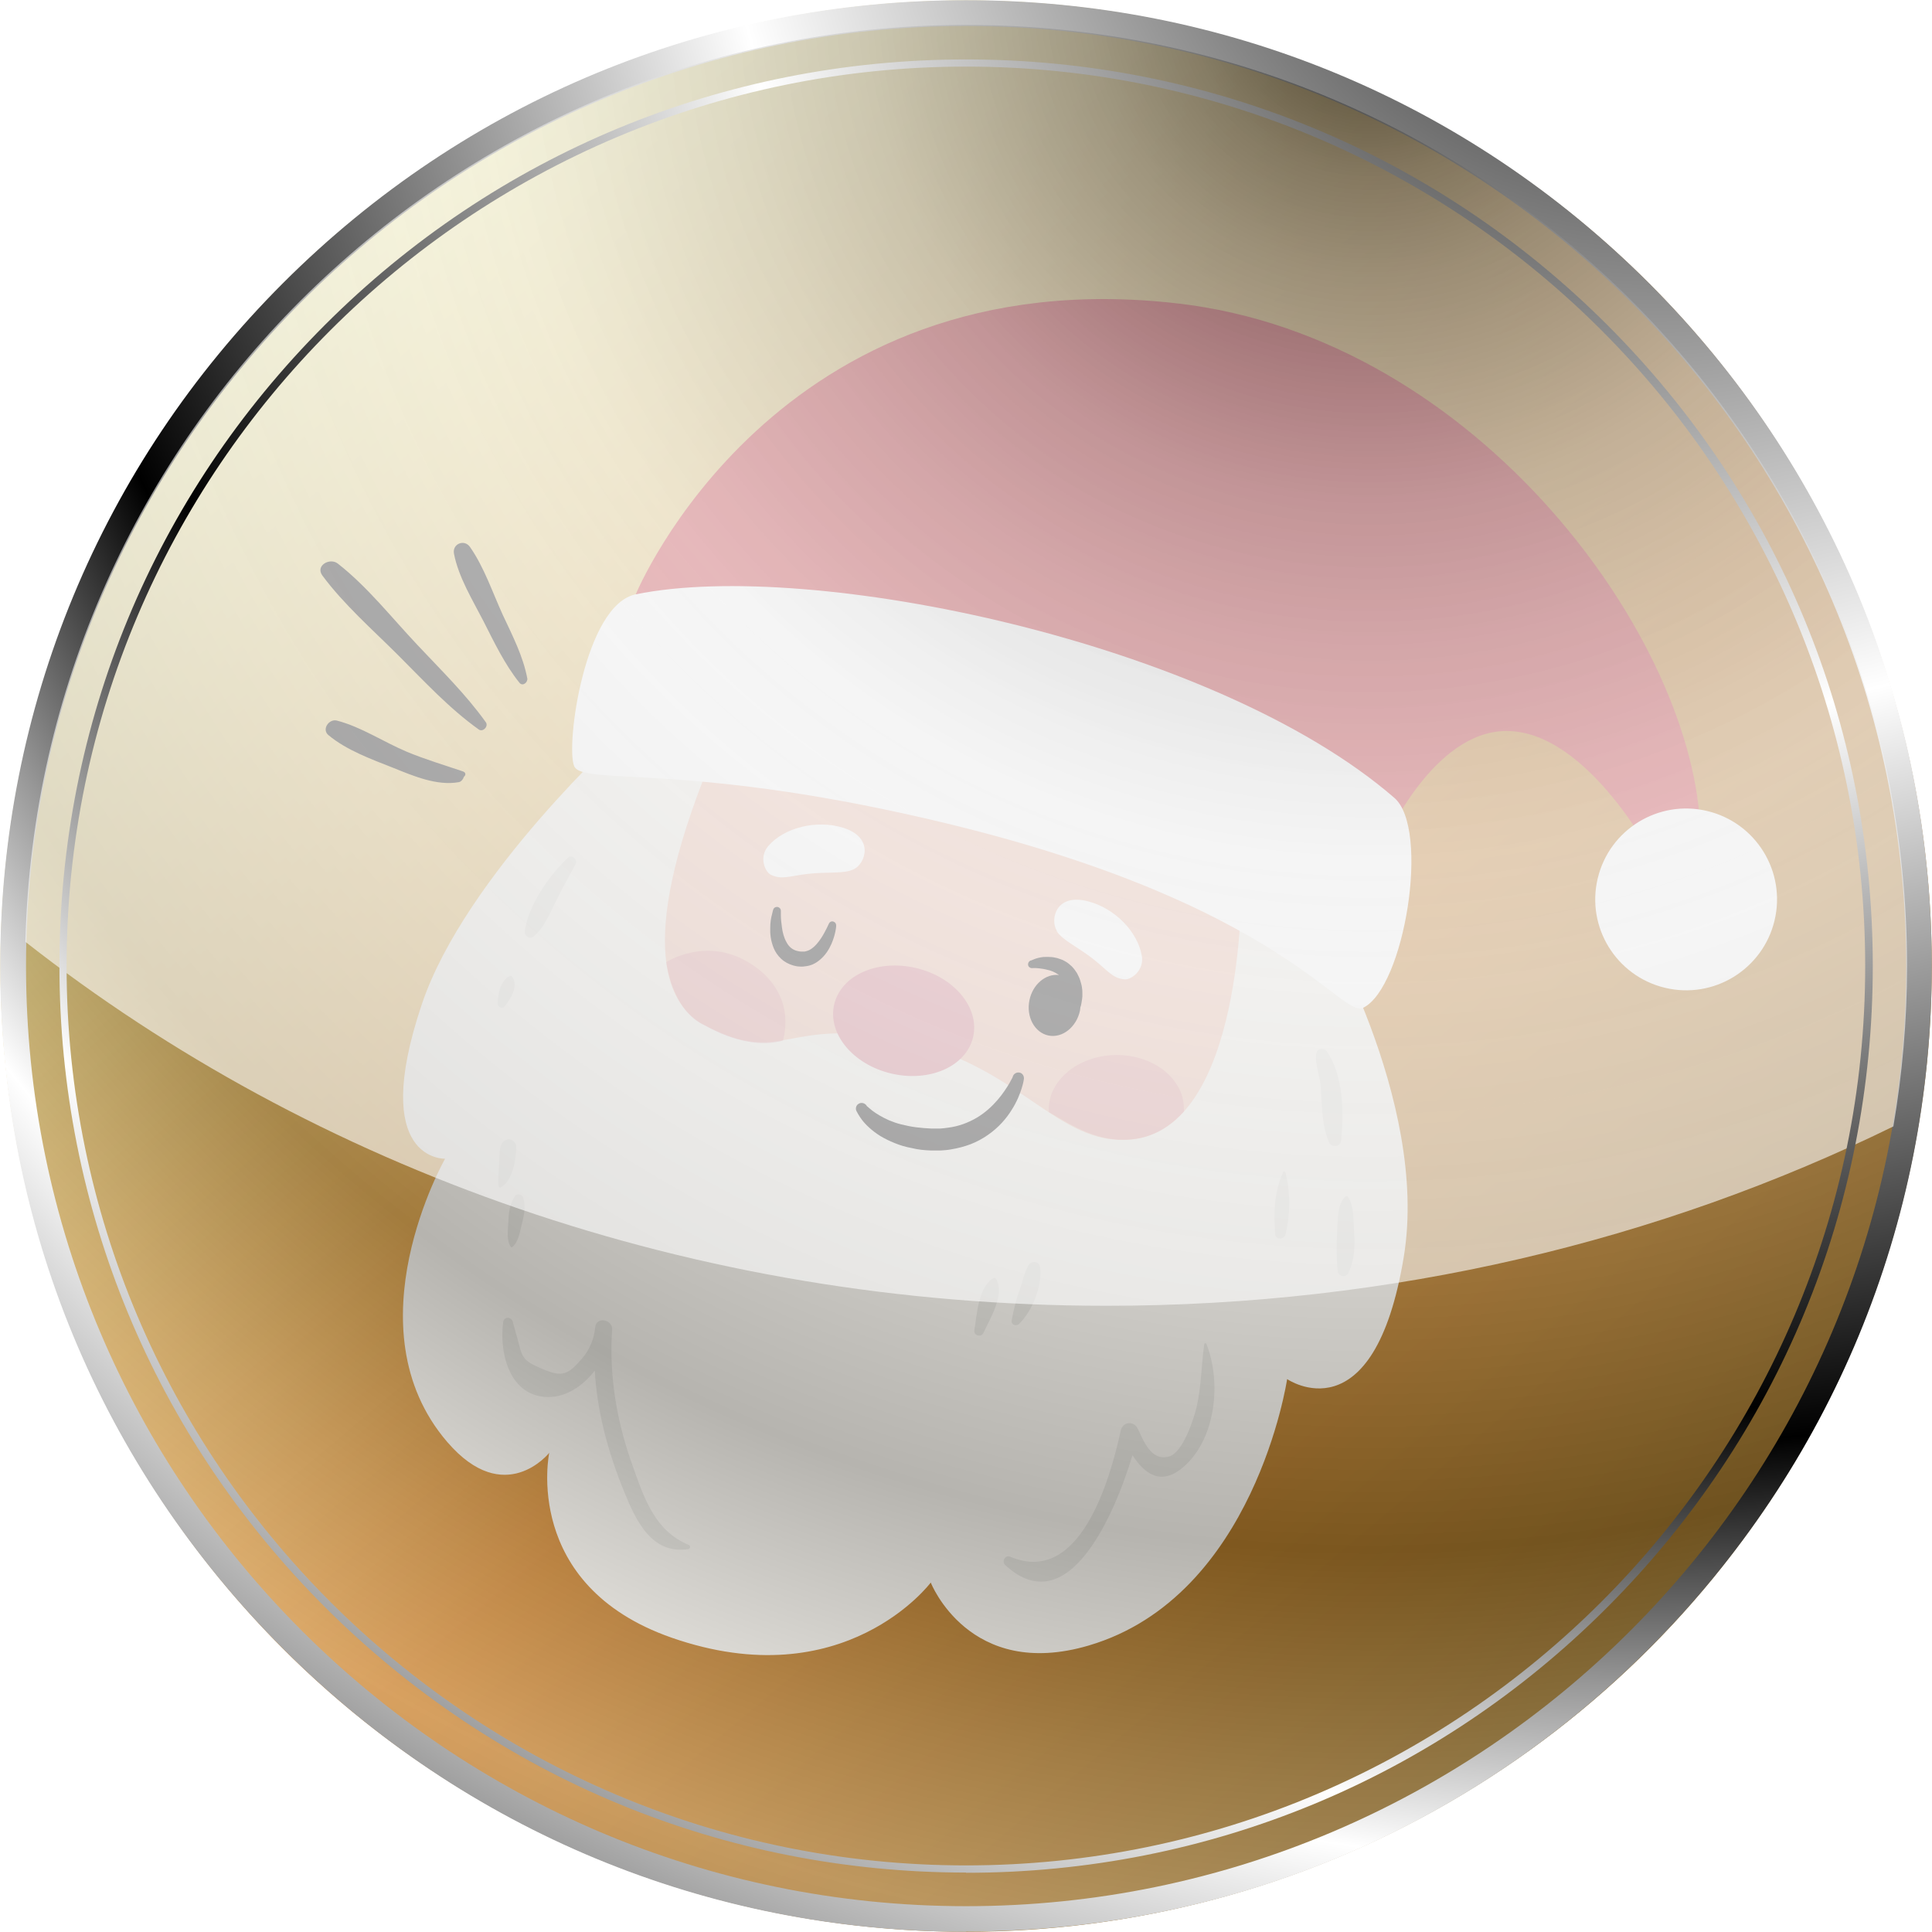 <?xml version="1.0" encoding="UTF-8"?>
<svg xmlns="http://www.w3.org/2000/svg" xmlns:xlink="http://www.w3.org/1999/xlink" viewBox="0 0 89.07 89.07">
  <defs>
    <style>
      .cls-1 {
        fill: url(#linear-gradient-3);
      }

      .cls-1, .cls-2, .cls-3, .cls-4, .cls-5 {
        mix-blend-mode: multiply;
      }

      .cls-6 {
        fill: #f3f0ea;
      }

      .cls-7 {
        fill: url(#radial-gradient-7);
      }

      .cls-2 {
        fill: #da8291;
        opacity: .53;
      }

      .cls-8 {
        fill: #fff;
      }

      .cls-9 {
        fill: #cd363e;
      }

      .cls-10 {
        filter: url(#luminosity-noclip-5);
      }

      .cls-3 {
        fill: url(#radial-gradient-2);
      }

      .cls-11 {
        mask: url(#mask-2);
      }

      .cls-12 {
        fill: url(#radial-gradient-5);
      }

      .cls-13 {
        isolation: isolate;
      }

      .cls-14 {
        mask: url(#mask-3);
      }

      .cls-4 {
        fill: url(#radial-gradient);
      }

      .cls-15 {
        fill: url(#radial-gradient-6);
        mix-blend-mode: overlay;
        opacity: .6;
      }

      .cls-16 {
        mask: url(#mask-5);
      }

      .cls-17 {
        fill: #f1c3b0;
      }

      .cls-18 {
        mask: url(#mask-4);
      }

      .cls-5 {
        fill: url(#linear-gradient-2);
      }

      .cls-19 {
        fill: url(#radial-gradient-3);
      }

      .cls-20 {
        mask: url(#mask-6);
      }

      .cls-21 {
        fill: #e2e0da;
      }

      .cls-22 {
        mask: url(#mask-1);
      }

      .cls-23 {
        mask: url(#mask);
      }

      .cls-24 {
        fill: url(#radial-gradient-4);
        opacity: .25;
      }

      .cls-25 {
        fill: url(#linear-gradient);
      }

      .cls-26 {
        mask: url(#mask-7);
      }

      .cls-27 {
        fill: #131112;
      }

      .cls-28 {
        filter: url(#luminosity-noclip-2);
      }

      .cls-29 {
        fill: url(#linear-gradient-4);
      }

      .cls-30 {
        fill: #da8492;
      }
    </style>
    <linearGradient id="linear-gradient" x1="15.92" y1="10.43" x2="73.16" y2="78.64" gradientUnits="userSpaceOnUse">
      <stop offset="0" stop-color="#faf5a9"/>
      <stop offset=".6" stop-color="#cb812b"/>
      <stop offset="1" stop-color="#8f6c29"/>
    </linearGradient>
    <filter id="luminosity-noclip" x="0" y="-8330.78" width="89.07" height="32766" color-interpolation-filters="sRGB" filterUnits="userSpaceOnUse">
      <feFlood flood-color="#fff" result="bg"/>
      <feBlend in="SourceGraphic" in2="bg"/>
    </filter>
    <mask id="mask-1" x="0" y="-8330.78" width="89.07" height="32766" maskUnits="userSpaceOnUse"/>
    <radialGradient id="radial-gradient" cx="44.54" cy="44.54" fx="44.54" fy="44.54" r="44.54" gradientTransform="translate(64.97 -15.04) rotate(63.93)" gradientUnits="userSpaceOnUse">
      <stop offset=".83" stop-color="#000"/>
      <stop offset=".85" stop-color="#080808"/>
      <stop offset=".89" stop-color="#212121"/>
      <stop offset=".93" stop-color="#494949"/>
      <stop offset=".98" stop-color="#7f7f7f"/>
      <stop offset="1" stop-color="#999"/>
    </radialGradient>
    <mask id="mask" x="0" y="0" width="89.07" height="89.07" maskUnits="userSpaceOnUse">
      <g class="cls-22">
        <circle id="inner_shadow" data-name="inner shadow" class="cls-4" cx="44.54" cy="44.54" r="44.52" transform="translate(-15.04 64.97) rotate(-63.93)"/>
      </g>
    </mask>
    <filter id="luminosity-noclip-2" x="0" y="0" width="89.07" height="89.07" color-interpolation-filters="sRGB" filterUnits="userSpaceOnUse">
      <feFlood flood-color="#fff" result="bg"/>
      <feBlend in="SourceGraphic" in2="bg"/>
    </filter>
    <filter id="luminosity-noclip-3" x="0" y="-8330.78" width="89.07" height="32766" color-interpolation-filters="sRGB" filterUnits="userSpaceOnUse">
      <feFlood flood-color="#fff" result="bg"/>
      <feBlend in="SourceGraphic" in2="bg"/>
    </filter>
    <mask id="mask-3" x="0" y="-8330.78" width="89.07" height="32766" maskUnits="userSpaceOnUse"/>
    <radialGradient id="radial-gradient-2" cx="44.54" cy="44.54" fx="44.54" fy="44.54" r="44.54" gradientTransform="translate(64.97 -15.04) rotate(63.93)" gradientUnits="userSpaceOnUse">
      <stop offset=".5" stop-color="#000"/>
      <stop offset="1" stop-color="#fff"/>
    </radialGradient>
    <mask id="mask-2" x="0" y="0" width="89.07" height="89.07" maskUnits="userSpaceOnUse">
      <g class="cls-28">
        <g class="cls-14">
          <circle id="inner_shadow-2" data-name="inner shadow" class="cls-3" cx="44.54" cy="44.54" r="44.52" transform="translate(-15.04 64.97) rotate(-63.93)"/>
        </g>
      </g>
    </mask>
    <radialGradient id="radial-gradient-3" cx="44.54" cy="44.54" fx="44.54" fy="44.54" r="44.54" gradientTransform="translate(64.97 -15.04) rotate(63.93)" gradientUnits="userSpaceOnUse">
      <stop offset=".5" stop-color="#151011"/>
      <stop offset="1" stop-color="#010101"/>
    </radialGradient>
    <radialGradient id="radial-gradient-4" cx="63.17" cy="-1.2" fx="63.17" fy="-1.2" r="132.17" gradientUnits="userSpaceOnUse">
      <stop offset="0" stop-color="#000"/>
      <stop offset=".31" stop-color="#fff"/>
      <stop offset=".55" stop-color="#000"/>
      <stop offset=".63" stop-color="#989898"/>
      <stop offset=".69" stop-color="#fff"/>
      <stop offset=".87" stop-color="#2e2e2e"/>
    </radialGradient>
    <radialGradient id="radial-gradient-5" cx="76.19" cy="-10.4" fx="76.19" fy="-10.4" r="139.84" xlink:href="#radial-gradient-4"/>
    <radialGradient id="radial-gradient-6" cx="63.17" cy="-.45" fx="63.17" fy="-.45" r="93.6" gradientUnits="userSpaceOnUse">
      <stop offset="0" stop-color="#000"/>
      <stop offset="0" stop-color="#090909"/>
      <stop offset=".05" stop-color="#373737"/>
      <stop offset=".09" stop-color="#626262"/>
      <stop offset=".14" stop-color="#878787"/>
      <stop offset=".2" stop-color="#a8a8a8"/>
      <stop offset=".25" stop-color="#c3c3c3"/>
      <stop offset=".32" stop-color="#d9d9d9"/>
      <stop offset=".4" stop-color="#eaeaea"/>
      <stop offset=".49" stop-color="#f6f6f6"/>
      <stop offset=".63" stop-color="#fdfdfd"/>
      <stop offset="1" stop-color="#fff"/>
    </radialGradient>
    <radialGradient id="radial-gradient-7" cx="74.25" cy="-7.03" fx="74.25" fy="-7.03" r="131.27" xlink:href="#radial-gradient-4"/>
    <filter id="luminosity-noclip-4" x="10.59" y="-8330.78" width="62.82" height="32766" color-interpolation-filters="sRGB" filterUnits="userSpaceOnUse">
      <feFlood flood-color="#fff" result="bg"/>
      <feBlend in="SourceGraphic" in2="bg"/>
    </filter>
    <mask id="mask-5" x="10.59" y="-8330.78" width="62.82" height="32766" maskUnits="userSpaceOnUse"/>
    <linearGradient id="linear-gradient-2" x1="-6.69" y1="18.2" x2="53.54" y2="18.2" gradientTransform="translate(23.26 -6.03) rotate(11.26)" gradientUnits="userSpaceOnUse">
      <stop offset="0" stop-color="#fff"/>
      <stop offset=".12" stop-color="#c5c5c5"/>
      <stop offset=".28" stop-color="gray"/>
      <stop offset=".42" stop-color="#494949"/>
      <stop offset=".54" stop-color="#212121"/>
      <stop offset=".64" stop-color="#080808"/>
      <stop offset=".7" stop-color="#000"/>
    </linearGradient>
    <mask id="mask-4" x="10.59" y="4.21" width="62.82" height="19.17" maskUnits="userSpaceOnUse">
      <g class="cls-16">
        <path class="cls-5" d="m73.41,16.28c-5.45-5.59-12.59-9.66-20.83-11.3C35.65,1.62,19.1,9.46,10.59,23.37c16.6-8.71,38.99-11.84,62.34-7.2.16.03.32.07.48.1Z"/>
      </g>
    </mask>
    <filter id="luminosity-noclip-5" x="10.59" y="4.21" width="62.82" height="19.17" color-interpolation-filters="sRGB" filterUnits="userSpaceOnUse">
      <feFlood flood-color="#fff" result="bg"/>
      <feBlend in="SourceGraphic" in2="bg"/>
    </filter>
    <filter id="luminosity-noclip-6" x="10.59" y="-8330.78" width="62.82" height="32766" color-interpolation-filters="sRGB" filterUnits="userSpaceOnUse">
      <feFlood flood-color="#fff" result="bg"/>
      <feBlend in="SourceGraphic" in2="bg"/>
    </filter>
    <mask id="mask-7" x="10.59" y="-8330.78" width="62.82" height="32766" maskUnits="userSpaceOnUse"/>
    <linearGradient id="linear-gradient-3" x1="-6.69" y1="18.2" x2="53.54" y2="18.2" gradientTransform="translate(23.26 -6.03) rotate(11.26)" gradientUnits="userSpaceOnUse">
      <stop offset="0" stop-color="#fff"/>
      <stop offset=".12" stop-color="#fafafa"/>
      <stop offset=".25" stop-color="#eee"/>
      <stop offset=".37" stop-color="#d9d9d9"/>
      <stop offset=".5" stop-color="#bcbcbc"/>
      <stop offset=".63" stop-color="#969696"/>
      <stop offset=".76" stop-color="#696969"/>
      <stop offset=".89" stop-color="#333"/>
      <stop offset="1" stop-color="#000"/>
    </linearGradient>
    <mask id="mask-6" x="10.59" y="4.21" width="62.82" height="19.17" maskUnits="userSpaceOnUse">
      <g class="cls-10">
        <g class="cls-26">
          <path class="cls-1" d="m73.41,16.28c-5.45-5.59-12.59-9.66-20.83-11.3C35.65,1.62,19.1,9.46,10.59,23.37c16.6-8.71,38.99-11.84,62.34-7.2.16.03.32.07.48.1Z"/>
        </g>
      </g>
    </mask>
    <linearGradient id="linear-gradient-4" x1="-6.69" y1="18.2" x2="53.54" y2="18.2" gradientTransform="translate(23.26 -6.03) rotate(11.26)" gradientUnits="userSpaceOnUse">
      <stop offset="0" stop-color="#fff"/>
      <stop offset="1" stop-color="#fff"/>
    </linearGradient>
  </defs>
  <g class="cls-13">
    <g id="Layer_2" data-name="Layer 2">
      <g id="Layer_1-2" data-name="Layer 1">
        <g id="ROATA_NOROCOASA" data-name="ROATA NOROCOASA">
          <g id="Fortune_Wheel" data-name="Fortune Wheel">
            <g id="Wheel">
              <g>
                <g>
                  <circle class="cls-25" cx="44.54" cy="44.54" r="44.52"/>
                  <g>
                    <path class="cls-6" d="m60.74,42.1s5.16,8.61,3.98,15.83c-1.38,8.4-5.38,5.65-5.38,5.65,0,0-1.49,10.02-9.14,12.28-5.52,1.63-7.29-2.9-7.29-2.9,0,0-3.98,5.32-11.95,2.54-6.92-2.42-5.64-8.52-5.64-8.52,0,0-2.05,2.58-4.7-.5-4.54-5.28-.1-13.06-.1-13.06,0,0-3.52.14-1.07-7.13,2-5.94,9.34-12.59,9.34-12.59,0,0,22.59-.63,31.95,8.39Z"/>
                    <path class="cls-17" d="m57.23,40.88s.12,11.23-5.12,11.66c-3.38.28-5.06-3.39-10.38-4.54-5.6-1.21-5.52,1.19-9.22-.72-1.7-.88-3.23-3.62.2-12.06,0,0,11.54-2.74,24.52,5.66Z"/>
                    <path class="cls-30" d="m38.46,46.3c-.32,1.34.85,2.77,2.62,3.19,1.77.42,3.46-.32,3.78-1.67.32-1.34-.85-2.77-2.62-3.19-1.77-.42-3.46.32-3.78,1.67Z"/>
                    <path class="cls-8" d="m48.72,42.91c-.32-.52-.04-1.74,1.43-1.36,1.26.32,2.3,1.42,2.49,2.51.12.68-.49,1.12-.8,1.09-.56-.06-.73-.37-1.42-.92-.76-.6-1.43-.87-1.71-1.31Z"/>
                    <path class="cls-8" d="m39.37,40.07c.54-.27.94-1.46-.5-1.91-1.24-.38-2.71,0-3.44.83-.46.52-.16,1.21.11,1.34.51.24.82.06,1.69-.04.96-.11,1.67.01,2.14-.22Z"/>
                    <g>
                      <path class="cls-9" d="m29.31,27.4s6.4-15.55,24.99-13.41c13.87,1.6,23.9,15.57,24.09,24.41.04,2.06-2.03,1.39-2.03,1.39,0,0-3.09-6.09-6.91-6.09-3.36,0-5.56,5-5.56,5,0,0-6.54-.41-21.33-4.3-14.79-3.89-13.24-7-13.24-7Z"/>
                      <path class="cls-8" d="m64.28,36.78c1.66,1.43.47,8.74-1.43,9.68-1.01.5-3.75-4.71-18.93-8.43-12.07-2.96-17.05-1.78-17.45-2.71-.4-.93.48-7.44,2.84-7.92,8.07-1.65,26.68,2.2,34.97,9.38Z"/>
                      <path class="cls-8" d="m73.66,40.49c.54-2.25,2.8-3.64,5.05-3.1,2.25.54,3.64,2.8,3.1,5.05-.54,2.25-2.8,3.64-5.05,3.1-2.25-.54-3.64-2.8-3.1-5.05Z"/>
                    </g>
                    <path class="cls-2" d="m48.36,51.16c0,.11-.02,0,0,.11,1.17.68,2.26,1.38,3.75,1.26,1.01-.08,1.82-.57,2.47-1.29,0-.05,0-.1,0-.15-.01-1.37-1.42-2.47-3.14-2.45-1.72.02-3.1,1.15-3.09,2.52Z"/>
                    <path class="cls-2" d="m30.72,44.37s.27,2.26,1.79,2.91c1.37.78,2.66.96,3.59.69.37-1.44-.18-2.83-1.75-3.69-1.91-1.05-3.64.08-3.64.08Z"/>
                    <path class="cls-21" d="m46.58,71.77c3.2,1.35,4.58-3.5,5.09-5.82.09-.41.6-.46.78-.09.26.52.6,1.52,1.44,1.29.66-.18,1.16-1.78,1.28-2.3.22-.95.21-1.93.35-2.88,0-.05.08-.06.1-.01.7,1.76.44,4.4-1.08,5.69-1.03.87-1.78.29-2.33-.56-.83,2.76-2.97,7.73-5.86,5.07-.19-.17-.01-.5.24-.39Z"/>
                    <path class="cls-21" d="m23.64,60.93c.06.25.14.5.21.76.24.9.19,1,1.15,1.42.93.4,1.19.27,1.84-.49.35-.4.55-.91.6-1.43.04-.5.81-.38.78.11-.14,2.14.21,4.22.93,6.23.54,1.51,1.02,3.04,2.61,3.7.09.04.07.17-.03.19-1.7.25-2.42-1.33-2.96-2.66-.74-1.82-1.24-3.66-1.35-5.57-.58.75-1.41,1.29-2.32,1.21-1.66-.14-2.09-2.11-1.9-3.46.04-.26.39-.23.44,0Z"/>
                    <path class="cls-21" d="m23.73,55.15c.09-.14.34-.1.39.06.14.45.03.85-.08,1.3-.08.33-.15.77-.43.99-.02.01-.04,0-.05,0-.21-.29-.15-.73-.13-1.07.02-.46.04-.88.3-1.27Z"/>
                    <path class="cls-21" d="m23.09,52.84c.04-.17.14-.27.31-.31.07-.02.13,0,.19.03.1.05.21.16.21.29,0,.57-.15,1.58-.71,1.89-.04.02-.09,0-.1-.04-.05-.28,0-.57.01-.85.03-.33,0-.69.08-1.01Z"/>
                    <path class="cls-21" d="m26.18,39.54c.17-.16.47.08.36.29-.34.62-.67,1.23-.98,1.86-.27.55-.49,1.08-.96,1.49-.18.15-.44-.04-.41-.25.17-1.19,1.13-2.59,2-3.39Z"/>
                    <path class="cls-21" d="m23.52,44.99s.06,0,.08.02c.33.45-.05,1.02-.33,1.38-.12.15-.34.03-.33-.14.03-.45.12-1.04.57-1.26Z"/>
                    <path class="cls-21" d="m60.84,48.37s.05,0,.07-.01c.1-.01.21.03.26.11.77,1.12.79,2.82.66,4.12-.03.3-.45.32-.56.07-.37-.88-.31-1.81-.4-2.74-.02-.24-.43-1.48-.02-1.55Z"/>
                    <path class="cls-21" d="m62.03,55.16s.08-.04.11,0c.3.45.25,1.15.29,1.68.05.66.01,1.24-.26,1.84-.1.23-.47.18-.5-.07-.06-.64-.06-1.25-.02-1.9.03-.51,0-1.17.37-1.55Z"/>
                    <path class="cls-21" d="m59.14,54.05c.03-.07.11-.04.13.02.23.96.22,1.87,0,2.83-.06.25-.46.28-.48,0-.07-.99-.06-1.92.36-2.84Z"/>
                    <path class="cls-21" d="m46.98,59.56c.14-.4.23-.85.43-1.22.13-.24.51-.21.54.08.1.88-.35,2-.96,2.61-.13.13-.38.06-.35-.15.08-.45.19-.89.33-1.32Z"/>
                    <path class="cls-21" d="m45.78,58.93c.06-.04.12-.01.15.04.4.74-.29,1.82-.59,2.48-.1.22-.46.13-.42-.12.12-.72.17-1.95.86-2.4Z"/>
                    <path class="cls-27" d="m39.96,50.99s.02.02.06.05c.04.04.11.09.19.16.17.13.44.3.78.45.17.07.36.14.57.19.21.05.43.1.67.13.23.03.49.05.73.06.15,0,.26,0,.37,0,.12-.01.25-.02.37-.04.49-.06.94-.23,1.33-.46.39-.23.71-.53.96-.82.25-.29.42-.56.54-.76.11-.2.17-.31.16-.31.04-.14.18-.22.32-.19s.22.18.19.32c0,0-.02.16-.1.41-.08.25-.21.6-.46.99-.24.39-.6.81-1.09,1.15-.24.17-.52.32-.8.43-.29.11-.6.19-.91.24-.16.03-.31.04-.47.05-.16,0-.33,0-.46,0-.3-.01-.59-.04-.87-.11-.28-.05-.55-.13-.79-.23-.25-.1-.47-.21-.67-.33-.4-.25-.68-.53-.84-.74-.08-.11-.14-.2-.18-.27-.04-.07-.06-.12-.06-.11-.08-.12-.04-.29.08-.36.12-.08.29-.04.37.08Z"/>
                    <path class="cls-27" d="m36,42s0,.08,0,.21c0,.14.02.33.05.55.03.22.09.47.21.68.11.21.28.35.49.4.1.02.12.03.18.03.06,0,.11,0,.16,0,.1-.02.2-.05.29-.11.19-.12.35-.32.47-.5.12-.18.21-.36.27-.48.06-.12.09-.19.09-.19h0c.04-.1.15-.14.24-.09.07.03.1.1.1.17,0,0,0,.09-.03.24-.03.15-.08.36-.19.61-.11.24-.27.53-.58.77-.15.12-.35.22-.56.25-.11.02-.22.03-.32.02-.1,0-.24-.03-.3-.05-.21-.06-.4-.16-.56-.31-.16-.15-.27-.32-.34-.49-.14-.34-.17-.67-.16-.93,0-.26.04-.48.08-.62.03-.15.06-.23.06-.23.03-.09.13-.14.23-.11.07.03.12.09.12.16h0Z"/>
                    <path class="cls-27" d="m49.88,45.52c-.01-.1-.05-.21-.08-.32-.03-.11-.09-.22-.15-.34-.07-.11-.15-.22-.24-.31-.1-.09-.2-.18-.32-.24-.11-.07-.24-.1-.35-.14-.12-.03-.23-.05-.34-.05-.11-.01-.21,0-.3,0-.18.02-.32.06-.42.1-.1.04-.16.07-.15.06-.09.02-.15.12-.13.22.02.09.12.15.22.13,0,0,.05,0,.13,0,.08,0,.21.02.35.04.07.01.14.03.22.05.08.01.15.05.22.07.07.04.14.06.2.11.03.01.05.03.08.05-.61-.07-1.21.43-1.36,1.16-.16.77.24,1.5.88,1.63.64.13,1.29-.39,1.45-1.15.01-.05.01-.11.02-.16,0-.02.02-.03.02-.05,0,0,.01-.05.03-.15.01-.1.05-.24.04-.41,0-.09,0-.18-.02-.29Z"/>
                    <path class="cls-27" d="m21.36,35.57c-.82-.28-1.76-.56-2.6-.91-1.07-.45-2.11-1.15-3.23-1.44-.36-.09-.71.4-.39.67.84.7,1.98,1.11,2.99,1.51.92.37,2.01.84,3.02.66.11-.02.2-.13.23-.23.01-.02.02-.04.04-.05.06-.07.04-.17-.05-.2Z"/>
                    <path class="cls-27" d="m22.4,33.3c-.92-1.29-2.08-2.42-3.16-3.57-1.18-1.25-2.31-2.69-3.67-3.75-.36-.28-1.04.09-.71.55,1,1.35,2.32,2.5,3.5,3.68,1.18,1.18,2.35,2.45,3.71,3.42.19.14.46-.14.33-.33Z"/>
                    <path class="cls-27" d="m24.31,31.28c-.19-1.02-.69-1.99-1.13-2.93-.47-1.03-.86-2.2-1.51-3.13-.26-.38-.83-.15-.74.31.21,1.08.85,2.12,1.35,3.09.5.98.98,2,1.67,2.86.15.18.39-.02.36-.21Z"/>
                  </g>
                </g>
                <g>
                  <g>
                    <g>
                      <g class="cls-23">
                        <g class="cls-11">
                          <circle id="inner_shadow-3" data-name="inner shadow" class="cls-19" cx="44.54" cy="44.54" r="44.52" transform="translate(-15.04 64.97) rotate(-63.93)"/>
                        </g>
                      </g>
                      <path class="cls-24" d="m87.92,44.54c0,23.96-19.42,43.38-43.38,43.38S1.15,68.5,1.15,44.54,20.58,1.15,44.54,1.15s43.38,19.42,43.38,43.38Z"/>
                      <path class="cls-12" d="m44.54,89.06c-11.89,0-23.07-4.63-31.48-13.04C4.64,67.61.01,56.43.01,44.54S4.64,21.46,13.05,13.05C21.46,4.64,32.64.01,44.54.01s23.07,4.63,31.48,13.04c8.41,8.41,13.04,19.59,13.04,31.48s-4.63,23.07-13.04,31.48c-8.41,8.41-19.59,13.04-31.48,13.04Zm0-87.86C20.64,1.2,1.2,20.64,1.2,44.54s19.44,43.34,43.34,43.34,43.34-19.44,43.34-43.34S68.43,1.2,44.54,1.2Z"/>
                    </g>
                    <path class="cls-15" d="m44.54,1.15C20.95,1.15,1.76,19.97,1.17,43.42c13.3,10.44,30.75,16.78,49.85,16.78,13.15,0,25.51-3,36.27-8.27.41-2.4.63-4.87.63-7.38C87.92,20.58,68.5,1.15,44.54,1.15Z"/>
                  </g>
                  <path class="cls-7" d="m44.54,86.33c-11.16,0-21.66-4.35-29.56-12.24-7.89-7.89-12.24-18.39-12.24-29.56S7.09,22.87,14.98,14.98c7.89-7.89,18.39-12.24,29.56-12.24s21.66,4.35,29.56,12.24c7.89,7.89,12.24,18.39,12.24,29.56s-4.35,21.66-12.24,29.56c-7.89,7.9-18.39,12.24-29.56,12.24Zm0-83.26C21.67,3.07,3.07,21.67,3.07,44.54s18.6,41.46,41.46,41.46,41.46-18.6,41.46-41.46S67.4,3.07,44.54,3.07Z"/>
                  <g class="cls-18">
                    <g class="cls-20">
                      <path class="cls-29" d="m73.41,16.28c-5.45-5.59-12.59-9.66-20.83-11.3C35.65,1.62,19.1,9.46,10.59,23.37c16.6-8.71,38.99-11.84,62.34-7.2.16.03.32.07.48.1Z"/>
                    </g>
                  </g>
                </g>
              </g>
            </g>
          </g>
        </g>
      </g>
    </g>
  </g>
</svg>